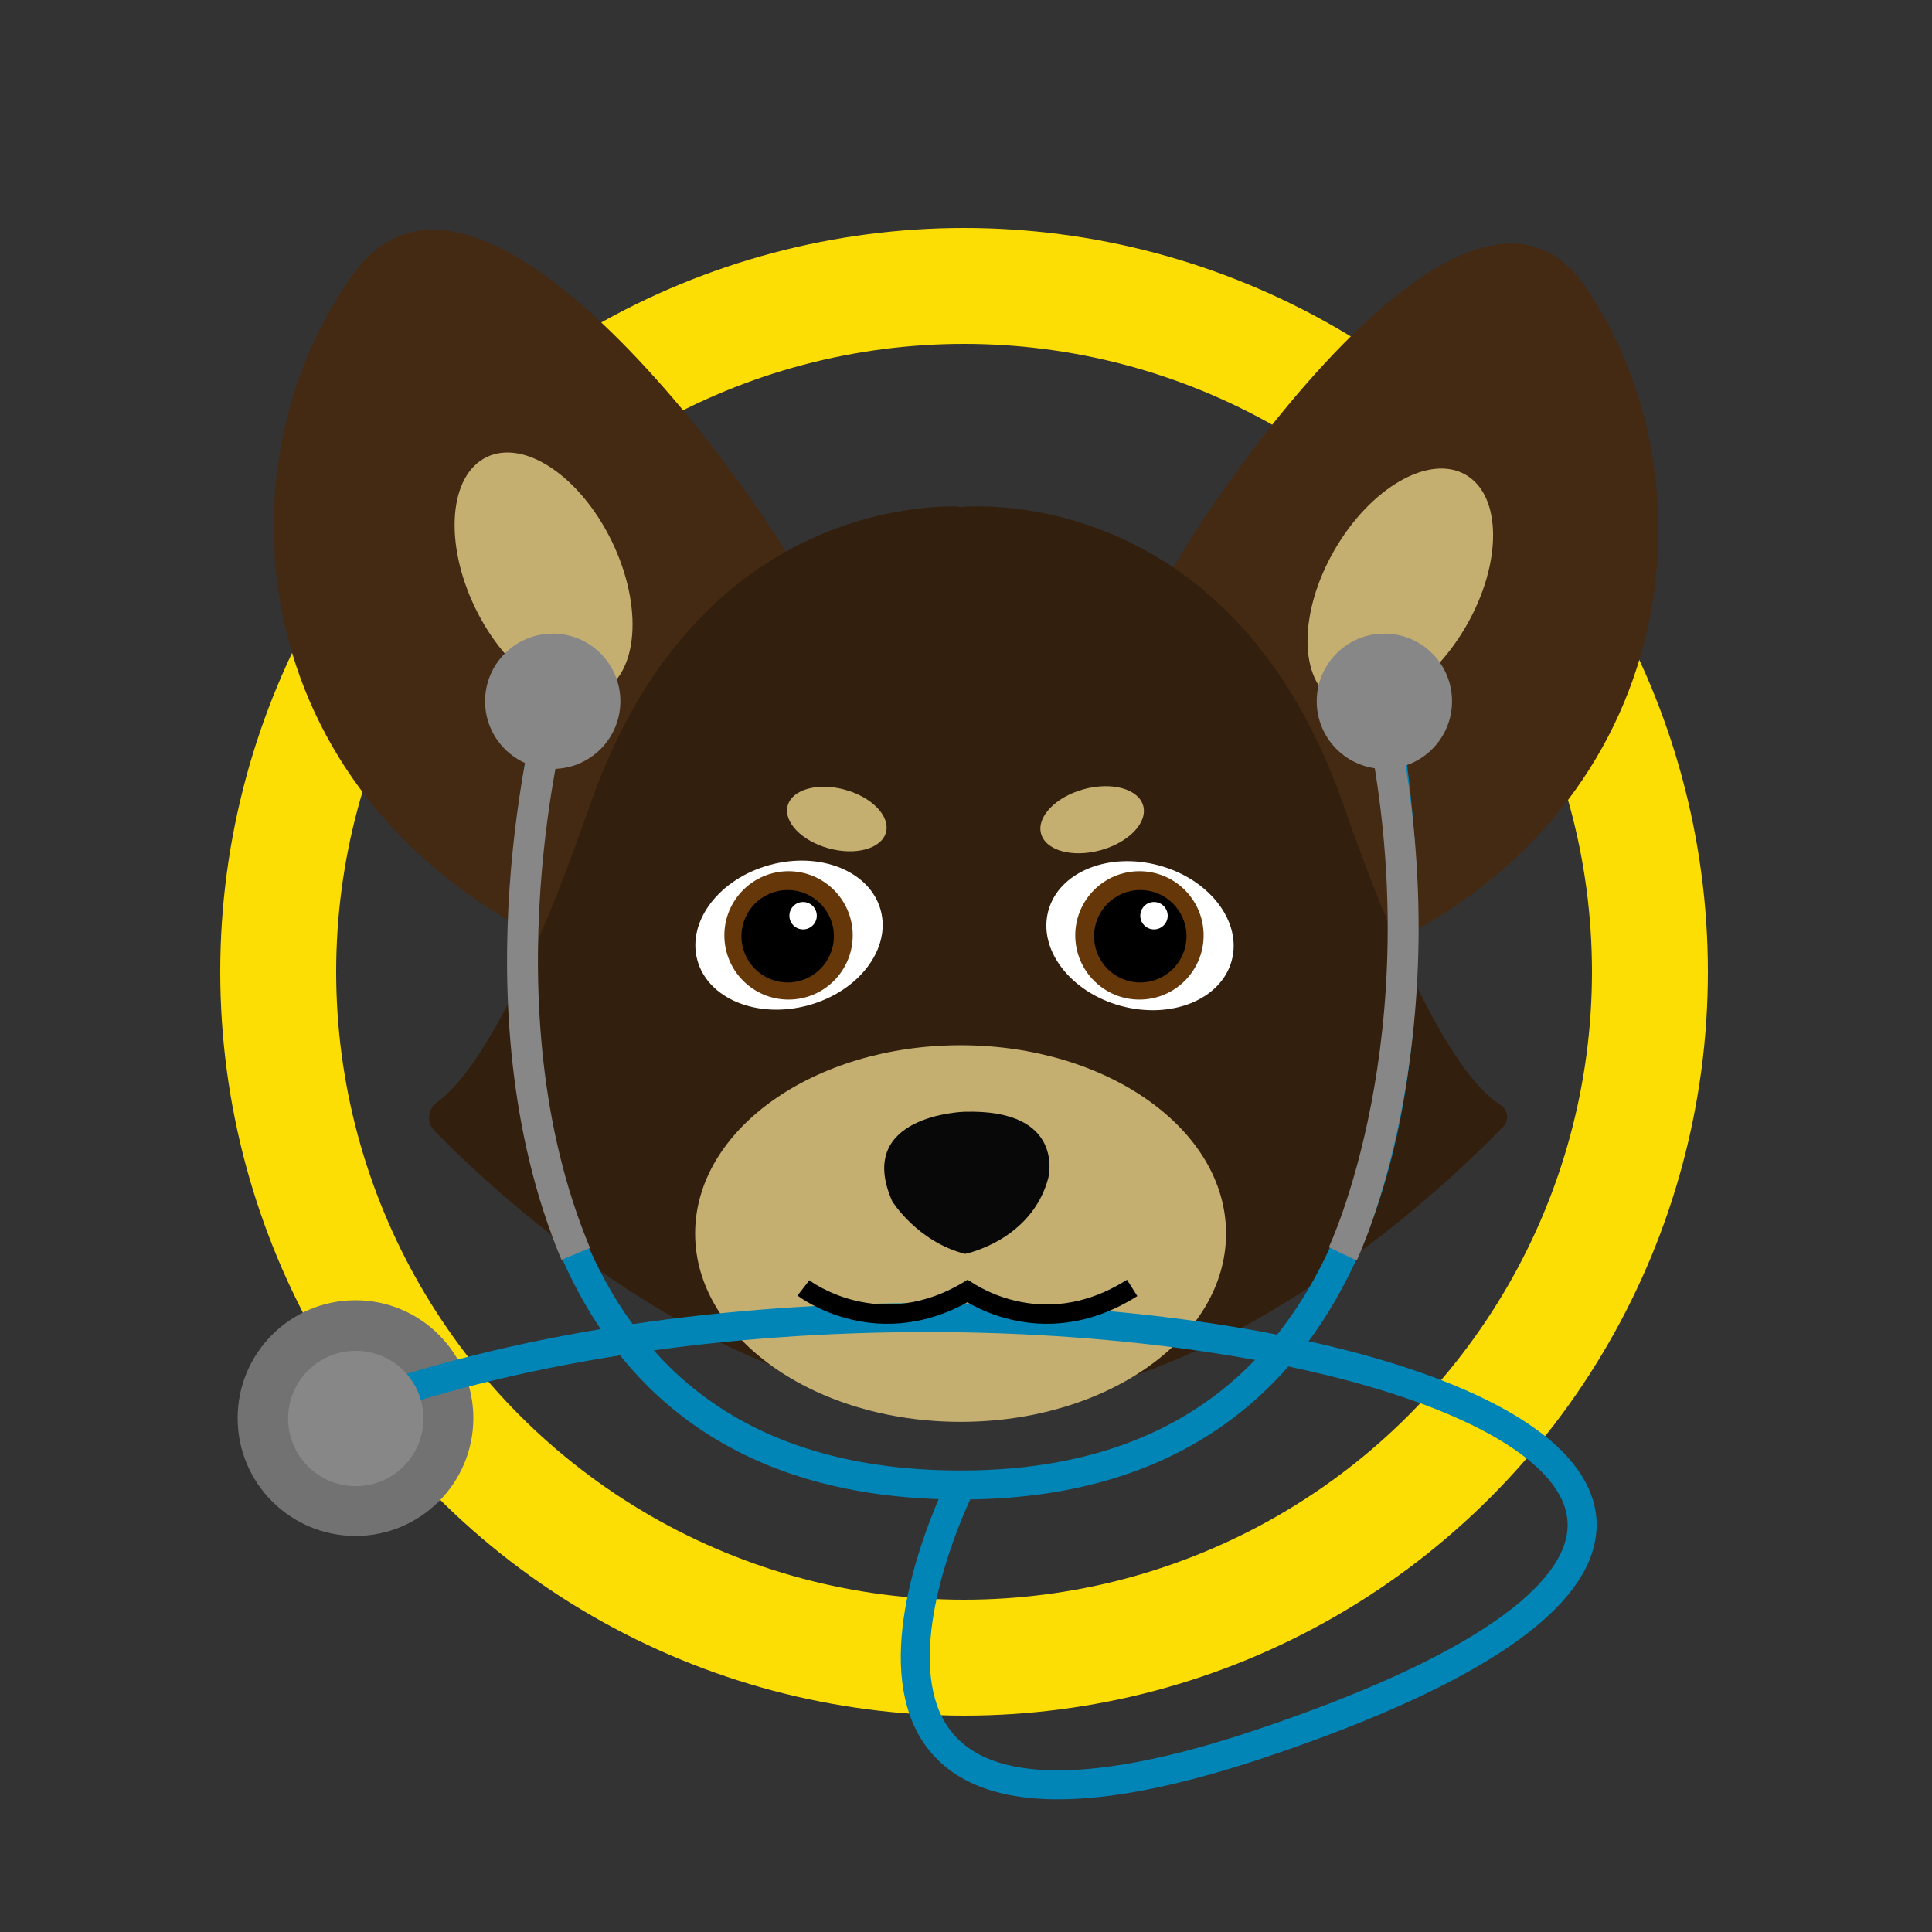 <?xml version="1.0" encoding="utf-8"?>
<!-- Generator: Adobe Illustrator 23.0.1, SVG Export Plug-In . SVG Version: 6.00 Build 0)  -->
<svg version="1.1" id="Logo" xmlns="http://www.w3.org/2000/svg" xmlns:xlink="http://www.w3.org/1999/xlink" x="0px" y="0px"
	 viewBox="0 0 1000 1000" style="enable-background:new 0 0 1000 1000;" xml:space="preserve">
<rect x="0" y="0" width="1000" height="1000" fill="#333333" stroke="none"/>
<style type="text/css">
	.st0{fill:none;stroke:#FDDE04;stroke-width:60;stroke-miterlimit:10;}
	.st1{fill:#442913;}
	.st2{fill:#C4AE70;}
	.st3{fill:#331F0D;}
	.st4{fill:#080808;}
	.st5{fill:#FFFFFF;}
	.st6{fill:#663708;}
	.st7{fill:#727272;}
	.st8{fill:none;stroke:#0185B7;stroke-width:15;stroke-miterlimit:10;}
	.st9{fill:#878787;}
	.st10{fill:none;stroke:#000000;stroke-width:10;stroke-miterlimit:10;}
	.st11{fill:none;stroke:#878787;stroke-width:16;stroke-miterlimit:10;}
</style>
<g id="bckgrd">
	<circle class="st0" cx="499" cy="503" r="355"/>
</g>
<g id="chico">
	<g id="earR">
		<path class="st1" d="M601.83,306.71c-11.14,5.83,150.45-256.77,218.43-158.69s52.04,268.14-105.37,342.75L601.83,306.71z"/>
		<ellipse transform="matrix(0.5 -0.866 0.866 0.5 98.837 779.874)" class="st2" cx="724.81" cy="304.34" rx="67.68" ry="39.35"/>
	</g>
	<g id="earL">
		<path class="st1" d="M415.06,302.87c11.84,5.91-158.98-262.05-232.03-161.24S126,416.47,293.45,491.97L415.06,302.87z"/>
		
			<ellipse transform="matrix(0.9 -0.435 0.435 0.9 -101.426 152.199)" class="st2" cx="281.52" cy="297.5" rx="39.35" ry="67.68"/>
	</g>
	<g id="head">
		<path class="st3" d="M503.71,271.91c0.02-5.41-4.36-9.84-9.77-9.82c-32.72,0.11-138.8,11.91-188.58,154.72
			c-38.31,109.92-65.01,143.6-79.11,153.68c-4.91,3.51-5.61,10.52-1.38,14.83c33.41,34.11,144.03,137.07,266.63,142.54
			c5.52,0.25,10.13-4.19,10.15-9.72L503.71,271.91z"/>
		<path class="st3" d="M497.04,262.47c0,0,139.12-15.73,198.39,154.34c40.24,115.44,67.67,146.79,81.13,155.03
			c4,2.44,4.75,7.93,1.49,11.3c-31.41,32.48-149.52,144.96-278.87,144.96L497.04,262.47z"/>
	</g>
	<ellipse id="snout" class="st2" cx="497.2" cy="638.48" rx="137.4" ry="97.47"/>
	<path id="nose_1_" class="st4" d="M498.94,575.46c0,0-56.87,1.68-37.1,46.38c0,0,13.01,20.89,37.71,27.17
		c0,0,34.3-6.83,43.02-39.17C542.58,609.85,552,573.81,498.94,575.46z"/>
	<g id="eyeL">
		
			<ellipse transform="matrix(0.965 -0.263 0.263 0.965 -112.806 124.157)" class="st5" cx="408.15" cy="484.16" rx="49.17" ry="37.65"/>
		<circle class="st6" cx="408.15" cy="484.16" r="33.22"/>
		<circle cx="407.7" cy="484.6" r="23.92"/>
		<circle class="st5" cx="415.68" cy="473.97" r="7.09"/>
	</g>
	<g id="eyeR">
		
			<ellipse transform="matrix(0.263 -0.965 0.965 0.263 -32.256 926.106)" class="st5" cx="589.77" cy="484.16" rx="37.65" ry="49.17"/>
		<circle class="st6" cx="589.77" cy="484.16" r="33.22"/>
		<circle cx="590.21" cy="484.6" r="23.92"/>
		<circle class="st5" cx="597.3" cy="473.97" r="7.09"/>
	</g>
	
		<ellipse id="browL" transform="matrix(0.263 -0.965 0.965 0.263 -89.69 730.233)" class="st2" cx="432.91" cy="423.8" rx="15.75" ry="26.36"/>
	
		<ellipse id="browR" transform="matrix(0.965 -0.263 0.263 0.965 -91.636 163.266)" class="st2" cx="565.06" cy="424.5" rx="27.4" ry="16.37"/>
</g>
<g id="stethoscope">
	<circle id="center_x5F_outer" class="st7" cx="184" cy="734" r="61"/>
	<g id="blue_x5F_tube">
		<path class="st8" d="M716.94,371.23c-2.12-10.49,82.39,397.4-219.55,397.4c-104.55,0-162.49-46.64-193.57-107.51
			c-58.39-114.33-22.05-278.88-22.05-278.88"/>
		<path class="st8" d="M497.5,768.5c0,0-113.31,224.02,155,134c462-155-149-303-489-167"/>
	</g>
	<g id="center_x5F_inner">
		<circle class="st9" cx="184.15" cy="734.21" r="35.02"/>
	</g>
	<g id="ears">
		<g>
			<circle class="st9" cx="286.09" cy="362.97" r="35.02"/>
		</g>
		<g>
			<circle class="st9" cx="716.55" cy="362.97" r="35.02"/>
		</g>
	</g>
	<g id="mouth_1_">
		<path id="mouth_6_" class="st10" d="M415.85,666.63c0,0,39.45,30.52,87.61,0"/>
		<path id="mouth_2_" class="st10" d="M498.39,666.63c0,0,39.45,30.52,87.61,0"/>
	</g>
	<g id="metal_x5F_tube">
		<path class="st11" d="M286,367c0,0-42,153,12,282"/>
		<path class="st11" d="M695,649c0,0,53-111,21-272"/>
	</g>
</g>
</svg>
